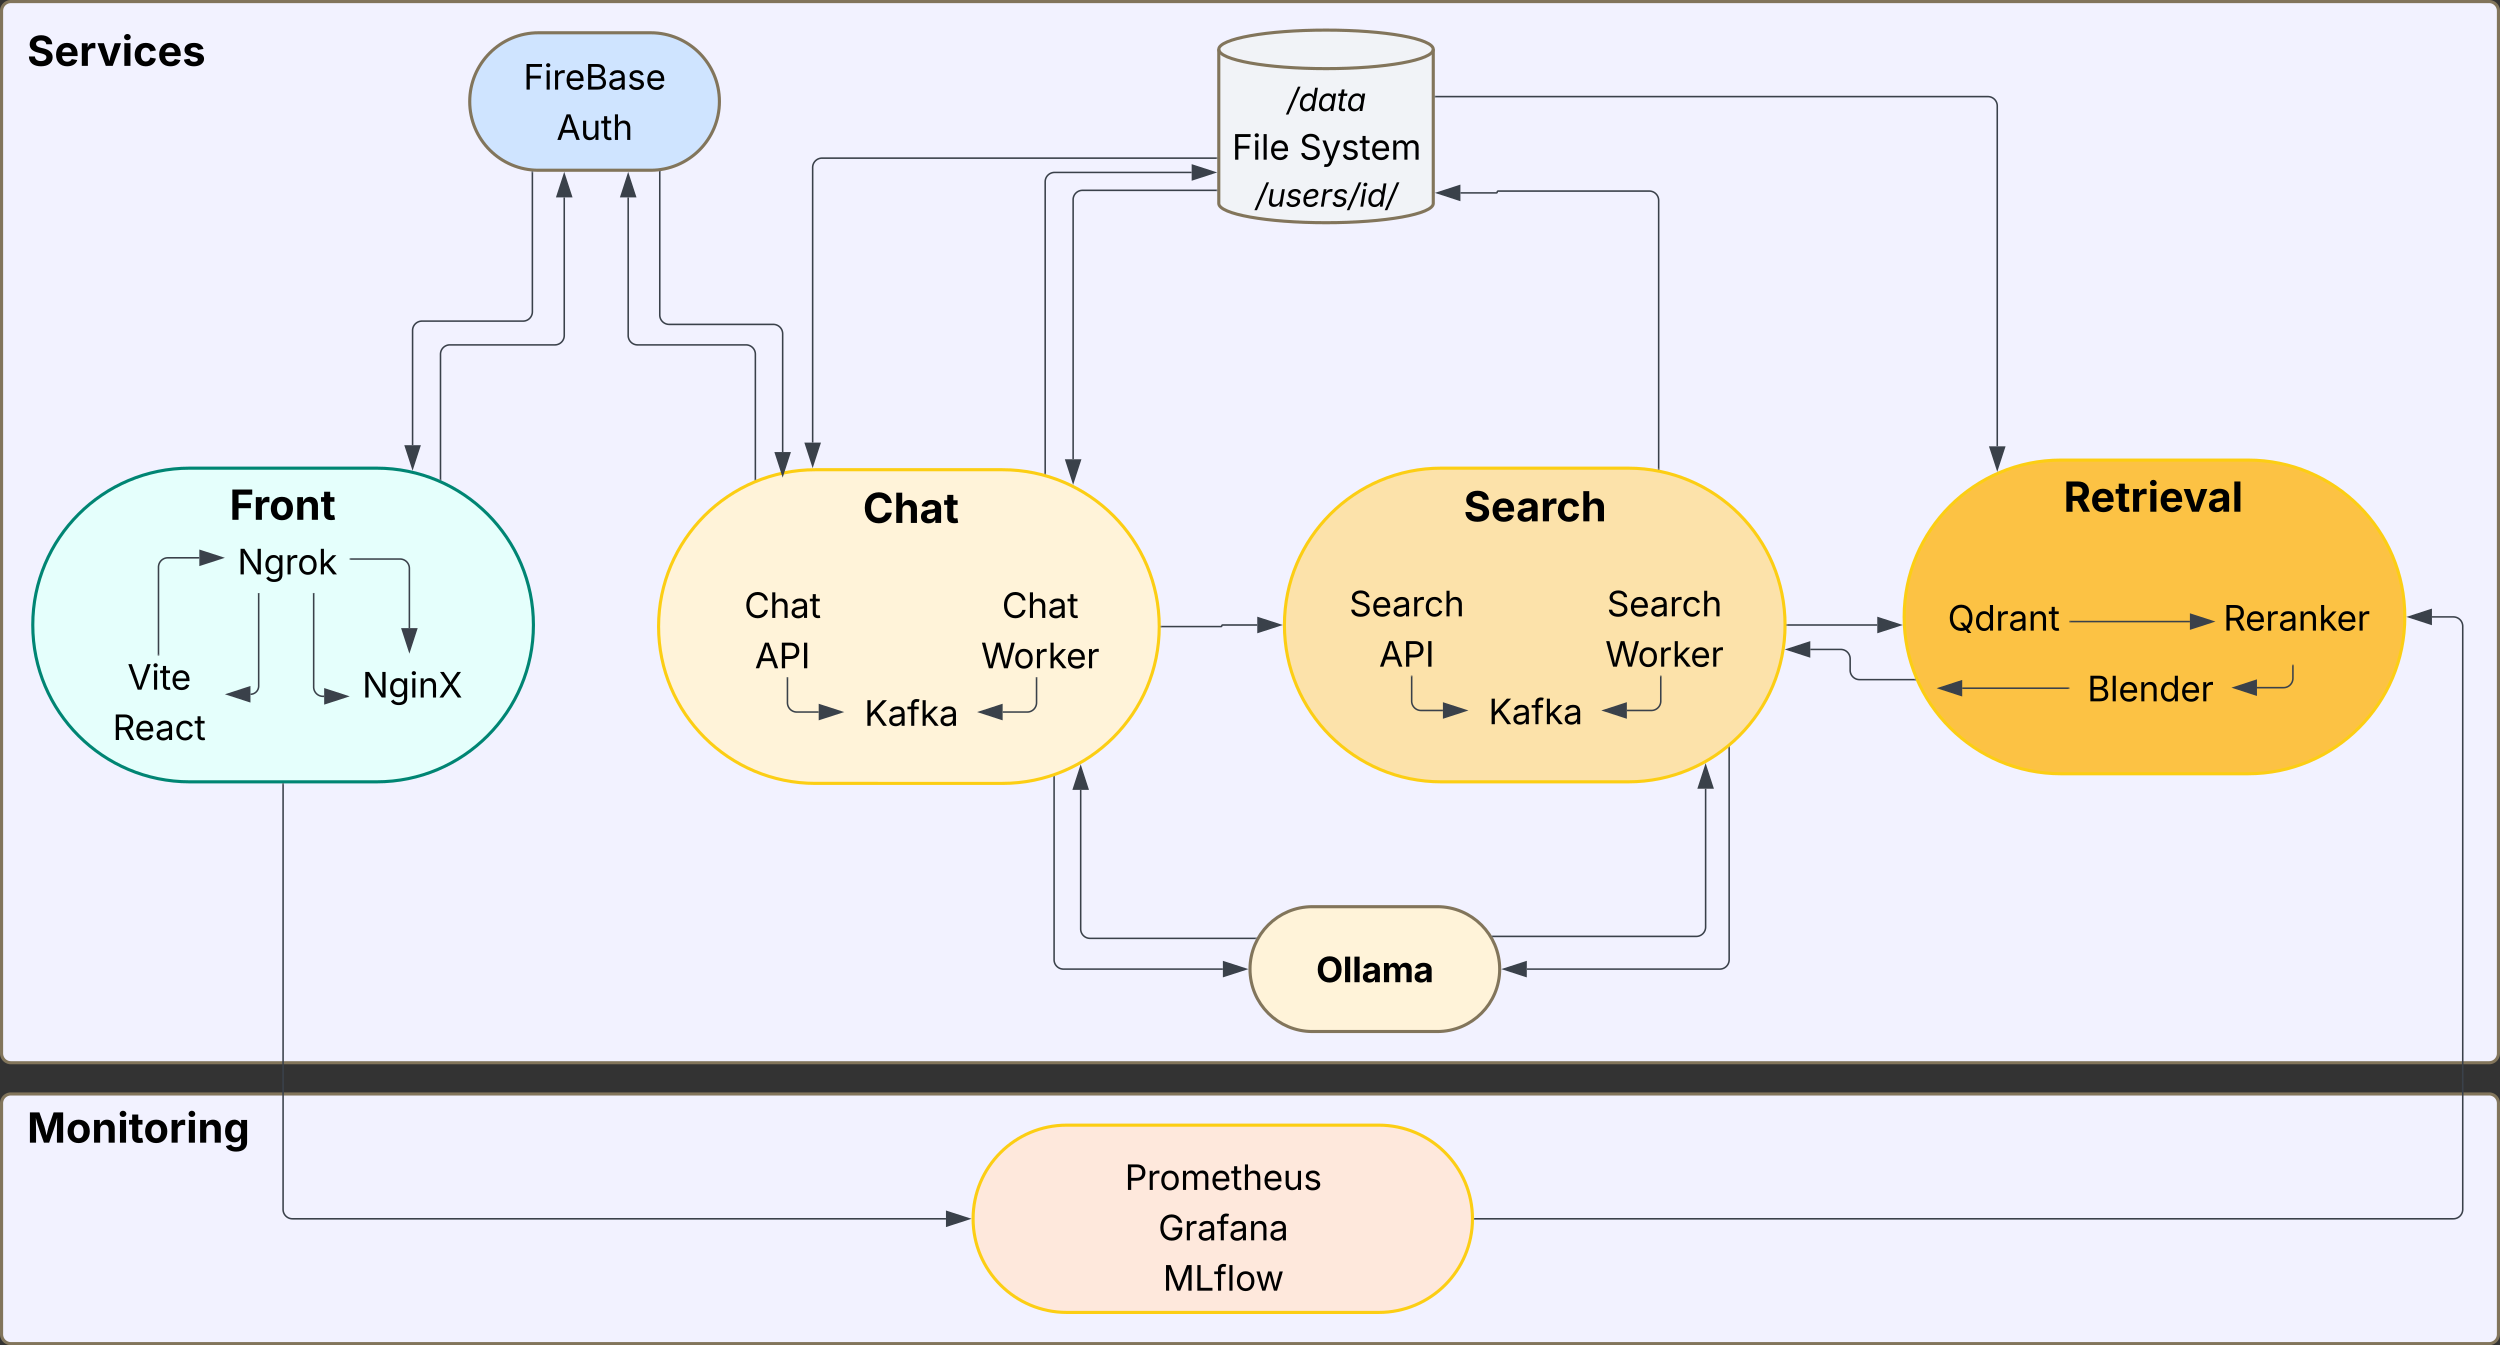 <svg xmlns="http://www.w3.org/2000/svg" xmlns:xlink="http://www.w3.org/1999/xlink" xmlns:lucid="lucid" width="1602" height="862"><rect width="100%" height="100%" fill="#333333" stroke="none"/><g transform="translate(-139 41)" lucid:page-tab-id="0_0"><path d="M140 666a6 6 0 0 1 6-6h1588a6 6 0 0 1 6 6v148a6 6 0 0 1-6 6H146a6 6 0 0 1-6-6zM140-34a6 6 0 0 1 6-6h1588a6 6 0 0 1 6 6v668a6 6 0 0 1-6 6H146a6 6 0 0 1-6-6z" stroke="#82755b" stroke-width="2" fill="#f2f2ff"/><path d="M380.32 259c55.5 0 100.5 45 100.5 100.5s-45 100.5-100.5 100.5H260.5C205 460 160 415 160 359.5S205 259 260.5 259z" stroke="#008573" stroke-width="2" fill="#e5fffc"/><path d="M781.34 260c55.5 0 100.5 45 100.5 100.5s-45 100.5-100.5 100.5H661.52c-55.5 0-100.5-45-100.5-100.5s45-100.5 100.5-100.5z" stroke="#fcce14" stroke-width="2" fill="#fff3d9"/><path d="M1182.36 259c55.5 0 100.5 45 100.5 100.5s-45 100.5-100.5 100.5h-119.8c-55.52 0-100.5-45-100.5-100.5s44.98-100.5 100.5-100.5z" stroke="#fcce14" stroke-width="2" fill="#fce2aa"/><path d="M1579.5 253.82c55.5 0 100.5 45 100.5 100.5s-45 100.5-100.5 100.5h-119.82c-55.5 0-100.5-45-100.5-100.5s45-100.5 100.5-100.5z" stroke="#fcce14" stroke-width="2" fill="#fcc244"/><path d="M1022.56 680c33.13 0 60 26.86 60 60s-26.87 60-60 60h-200c-33.14 0-60-26.86-60-60s26.86-60 60-60z" stroke="#fcce14" stroke-width="2" fill="#fee8dc"/><path d="M283.1 305a6 6 0 0 1 6-6h68a6 6 0 0 1 6 6v28a6 6 0 0 1-6 6h-68a6 6 0 0 1-6-6z" fill="none"/><use xlink:href="#a" transform="matrix(1,0,0,1,283.111,298.996) translate(8.056 28.084)"/><path d="M198 385a6 6 0 0 1 6-6h73.1a6 6 0 0 1 6 6v48a6 6 0 0 1-6 6H204a6 6 0 0 1-6-6z" fill="none"/><use xlink:href="#b" transform="matrix(1,0,0,1,198,378.996) translate(22.639 21.951)"/><use xlink:href="#c" transform="matrix(1,0,0,1,198,378.996) translate(13.204 54.217)"/><path d="M240.56 378.5v-56.06a6 6 0 0 1 6-6h20.17" stroke="#3a414a" fill="none"/><path d="M241.03 379h-.95v-.52h.95z" stroke="#3a414a" stroke-width=".05" fill="#3a414a"/><path d="M281.5 316.44l-14.27 4.64v-9.27z" stroke="#3a414a" fill="#3a414a"/><path d="M304.76 339.5v59.12a5.27 5.27 0 0 1-5.26 5.26" stroke="#3a414a" fill="none"/><path d="M305.24 339.5h-.95v-.5h.94z" stroke="#3a414a" stroke-width=".05" fill="#3a414a"/><path d="M284.73 403.9l14.26-4.65v9.27z" stroke="#3a414a" fill="#3a414a"/><path d="M363.1 383.9a6 6 0 0 1 6-6h68a6 6 0 0 1 6 6v28a6 6 0 0 1-6 6h-68a6 6 0 0 1-6-6z" fill="none"/><use xlink:href="#d" transform="matrix(1,0,0,1,363.111,377.885) translate(7.98 28.084)"/><path d="M363.6 317.22h31.73a6 6 0 0 1 6 6v38.28" stroke="#3a414a" fill="none"/><path d="M363.62 317.7h-.5v-.96h.5z" stroke="#3a414a" stroke-width=".05" fill="#3a414a"/><path d="M401.33 376.27L396.7 362h9.27z" stroke="#3a414a" fill="#3a414a"/><path d="M340 339.5v59.72a6 6 0 0 0 6 6h.73" stroke="#3a414a" fill="none"/><path d="M340.48 339.5h-.96v-.5h.96z" stroke="#3a414a" stroke-width=".05" fill="#3a414a"/><path d="M361.5 405.22l-14.27 4.63v-9.27z" stroke="#3a414a" fill="#3a414a"/><path d="M597.44 339a6 6 0 0 1 6-6h73.12a6 6 0 0 1 6 6v48a6 6 0 0 1-6 6h-73.12a6 6 0 0 1-6-6z" fill="none"/><use xlink:href="#e" transform="matrix(1,0,0,1,597.444,333.004) translate(18.439 21.951)"/><use xlink:href="#f" transform="matrix(1,0,0,1,597.444,333.004) translate(25.254 54.217)"/><path d="M643.6 393.5v15.78a6 6 0 0 0 6 6h14.02" stroke="#3a414a" fill="none"/><path d="M644.07 393.52h-.95V393h.95z" stroke="#3a414a" stroke-width=".05" fill="#3a414a"/><path d="M678.38 415.28l-14.26 4.63v-9.26z" stroke="#3a414a" fill="#3a414a"/><path d="M762.56 339a6 6 0 0 1 6-6h73.1a6 6 0 0 1 6 6v48a6 6 0 0 1-6 6h-73.1a6 6 0 0 1-6-6z" fill="none"/><use xlink:href="#e" transform="matrix(1,0,0,1,762.556,333.004) translate(18.439 21.951)"/><use xlink:href="#g" transform="matrix(1,0,0,1,762.556,333.004) translate(5.088 54.217)"/><path d="M803.22 393.5v15.78a6 6 0 0 1-6 6H781.5" stroke="#3a414a" fill="none"/><path d="M803.7 393.52h-.96V393h.96z" stroke="#3a414a" stroke-width=".05" fill="#3a414a"/><path d="M766.73 415.28l14.26-4.64v9.27z" stroke="#3a414a" fill="#3a414a"/><path d="M680 399a6 6 0 0 1 6-6h73.1a6 6 0 0 1 6 6v33.12a6 6 0 0 1-6 6H686a6 6 0 0 1-6-6z" fill="none"/><use xlink:href="#h" transform="matrix(1,0,0,1,680,393.004) translate(12.846 31.084)"/><path d="M555.95-20C580.28-20 600-.28 600 24.05S580.28 68.1 555.95 68.1h-71.9C459.72 68.1 440 48.4 440 24.06S459.72-20 484.05-20z" stroke="#82755b" stroke-width="2" fill="#cfe4ff"/><use xlink:href="#i" transform="matrix(1,0,0,1,445,-15) translate(29.427 31.403)"/><use xlink:href="#j" transform="matrix(1,0,0,1,445,-15) translate(50.564 63.668)"/><path d="M480.15 69.4v89.37a6 6 0 0 1-6 6h-64.77a6 6 0 0 0-6 6v73.5" stroke="#3a414a" fill="none"/><path d="M480.63 68.92v.48h-.95v-.54z" stroke="#3a414a" stroke-width=".05" fill="#3a414a"/><path d="M403.38 259.04l-4.63-14.26h9.27z" stroke="#3a414a" fill="#3a414a"/><path d="M561.78 69.17v91.7a6 6 0 0 0 6 6h66.75a6 6 0 0 1 6 6v75.8" stroke="#3a414a" fill="none"/><path d="M562.25 69.2h-.95v-.45l.95-.15z" stroke="#3a414a" stroke-width=".05" fill="#3a414a"/><path d="M640.53 263.44l-4.64-14.27h9.26z" stroke="#3a414a" fill="#3a414a"/><path d="M421.27 266.13V186a6 6 0 0 1 6-6h67.3a6 6 0 0 0 6-6V85.5" stroke="#3a414a" fill="none"/><path d="M421.75 266.84l-.95-.42v-.3h.95z" stroke="#3a414a" stroke-width=".05" fill="#3a414a"/><path d="M500.56 70.72L505.2 85h-9.28z" stroke="#3a414a" fill="#3a414a"/><path d="M623.04 266.07V186a6 6 0 0 0-6-6h-69.5a6 6 0 0 1-6-6V85.5" stroke="#3a414a" fill="none"/><path d="M623.52 266.37l-.95.4v-.7h.95z" stroke="#3a414a" stroke-width=".05" fill="#3a414a"/><path d="M541.54 70.72L546.18 85h-9.27z" stroke="#3a414a" fill="#3a414a"/><path d="M653.72 267a6 6 0 0 1 6-6H785.4a6 6 0 0 1 6 6v33.12a6 6 0 0 1-6 6H659.7a6 6 0 0 1-6-6z" stroke="#000" stroke-opacity="0" stroke-width="2" fill-opacity="0"/><use xlink:href="#k" transform="matrix(1,0,0,1,658.722,266.004) translate(33.212 28.083)"/><path d="M251.17 265a6 6 0 0 1 6-6h125.66a6 6 0 0 1 6 6v33.1a6 6 0 0 1-6 6H257.17a6 6 0 0 1-6-6z" stroke="#000" stroke-opacity="0" stroke-width="2" fill-opacity="0"/><use xlink:href="#l" transform="matrix(1,0,0,1,256.166,263.996) translate(29.97 28.083)"/><path d="M997.44 338a6 6 0 0 1 6-6h73.12a6 6 0 0 1 6 6v48a6 6 0 0 1-6 6h-73.12a6 6 0 0 1-6-6z" fill="none"/><use xlink:href="#m" transform="matrix(1,0,0,1,997.444,332) translate(6.129 21.951)"/><use xlink:href="#f" transform="matrix(1,0,0,1,997.444,332) translate(25.254 54.217)"/><path d="M1043.6 392.5v15.77a6 6 0 0 0 6 6h14.02" stroke="#3a414a" fill="none"/><path d="M1044.07 392.5h-.95v-.5h.95z" stroke="#3a414a" stroke-width=".05" fill="#3a414a"/><path d="M1078.38 414.27l-14.26 4.64v-9.26z" stroke="#3a414a" fill="#3a414a"/><path d="M1162.56 338a6 6 0 0 1 6-6h73.1a6 6 0 0 1 6 6v48a6 6 0 0 1-6 6h-73.1a6 6 0 0 1-6-6z" fill="none"/><use xlink:href="#m" transform="matrix(1,0,0,1,1162.556,332) translate(6.129 21.951)"/><use xlink:href="#g" transform="matrix(1,0,0,1,1162.556,332) translate(5.088 54.217)"/><path d="M1203.22 392.5v15.77a6 6 0 0 1-6 6h-15.73" stroke="#3a414a" fill="none"/><path d="M1203.7 392.5h-.96v-.5h.95z" stroke="#3a414a" stroke-width=".05" fill="#3a414a"/><path d="M1166.73 414.27l14.26-4.63v9.27z" stroke="#3a414a" fill="#3a414a"/><path d="M1080 398a6 6 0 0 1 6-6h73.1a6 6 0 0 1 6 6v33.1a6 6 0 0 1-6 6H1086a6 6 0 0 1-6-6z" fill="none"/><use xlink:href="#h" transform="matrix(1,0,0,1,1080,392) translate(12.846 31.084)"/><path d="M1053.72 266a6 6 0 0 1 6-6h125.67a6 6 0 0 1 6 6v33.1a6 6 0 0 1-6 6H1059.7a6 6 0 0 1-6-6z" stroke="#000" stroke-opacity="0" stroke-width="2" fill-opacity="0"/><use xlink:href="#n" transform="matrix(1,0,0,1,1058.722,265) translate(18.206 28.083)"/><path d="M1060 540c22.1 0 40 17.9 40 40s-17.9 40-40 40h-80c-22.1 0-40-17.9-40-40s17.9-40 40-40z" stroke="#82755b" stroke-width="2" fill="#fff3d9"/><use xlink:href="#o" transform="matrix(1,0,0,1,945,545) translate(37.375 43.403)"/><path d="M814.46 456.96V574a6 6 0 0 0 6 6H922.6" stroke="#3a414a" fill="none"/><path d="M814.94 456.98H814v-.34l.94-.35z" stroke="#3a414a" stroke-width=".05" fill="#3a414a"/><path d="M937.38 580l-14.26 4.63v-9.26z" stroke="#3a414a" fill="#3a414a"/><path d="M1247.04 438.2V574a6 6 0 0 1-6 6h-123.65" stroke="#3a414a" fill="none"/><path d="M1247.5 438.2h-.94v-.1l.95-.8z" stroke="#3a414a" stroke-width=".05" fill="#3a414a"/><path d="M1102.62 580l14.27-4.63-.02 9.26z" stroke="#3a414a" fill="#3a414a"/><path d="M943.54 560.3H837.5a6 6 0 0 1-6-6v-89.17" stroke="#3a414a" fill="none"/><path d="M944 560.37l-.2.4h-.27v-.95h.8z" stroke="#3a414a" stroke-width=".05" fill="#3a414a"/><path d="M831.5 450.37l4.63 14.26h-9.27z" stroke="#3a414a" fill="#3a414a"/><path d="M1095.68 559.05h130.28a6 6 0 0 0 6-6v-88.62" stroke="#3a414a" fill="none"/><path d="M1095.7 559.52h-.26l-.53-.95h.8z" stroke="#3a414a" stroke-width=".05" fill="#3a414a"/><path d="M1231.96 449.67l4.64 14.26h-9.27z" stroke="#3a414a" fill="#3a414a"/><path d="M1057.44 89.36c0 6.82-30.76 12.35-68.72 12.35-37.95 0-68.72-5.52-68.72-12.34V-9.36c0-6.82 30.77-12.35 68.72-12.35 37.96 0 68.72 5.52 68.72 12.33z" stroke="#82755b" stroke-width="2" fill="#f1f3f7"/><path d="M1057.44-9.37c0 6.82-30.76 12.35-68.72 12.35C950.77 2.98 920-2.55 920-9.37" stroke="#82755b" stroke-width="2" fill="none"/><use xlink:href="#p" transform="matrix(1,0,0,1,925,7.976) translate(38.81 22.156)"/><use xlink:href="#q" transform="matrix(1,0,0,1,925,7.976) translate(3.48 53.348)"/><use xlink:href="#r" transform="matrix(1,0,0,1,925,7.976) translate(46.568 53.348)"/><use xlink:href="#s" transform="matrix(1,0,0,1,925,7.976) translate(18.649 83.461)"/><path d="M1201.87 259.38V87.44a6 6 0 0 0-6-6h-96.84a.6.6 0 0 0-.6.58.6.6 0 0 1-.58.6h-23.02" stroke="#3a414a" fill="none"/><path d="M1202.34 259.97l-.95-.17v-.43h.94z" stroke="#3a414a" stroke-width=".05" fill="#3a414a"/><path d="M1060.06 82.6l14.27-4.62v9.27z" stroke="#3a414a" fill="#3a414a"/><path d="M918.5 80.97h-85.84a6 6 0 0 0-6 6V253.3" stroke="#3a414a" fill="none"/><path d="M919 81.45h-.5v-.95h.5z" stroke="#3a414a" stroke-width=".05" fill="#3a414a"/><path d="M826.66 268.07l-4.63-14.27h9.27z" stroke="#3a414a" fill="#3a414a"/><path d="M808.75 262.28V75.5a6 6 0 0 1 6-6h87.87" stroke="#3a414a" fill="none"/><path d="M809.23 262.9l-.95-.26v-.38h.95z" stroke="#3a414a" stroke-width=".05" fill="#3a414a"/><path d="M917.38 69.5l-14.26 4.64v-9.27z" stroke="#3a414a" fill="#3a414a"/><path d="M918.5 60.33H665.75a6 6 0 0 0-6 6v176.3" stroke="#3a414a" fill="none"/><path d="M919 60.8h-.5v-.94h.5z" stroke="#3a414a" stroke-width=".05" fill="#3a414a"/><path d="M659.75 257.4l-4.64-14.26h9.28z" stroke="#3a414a" fill="#3a414a"/><path d="M1380 331a6 6 0 0 1 6-6h73.1a6 6 0 0 1 6 6v48a6 6 0 0 1-6 6H1386a6 6 0 0 1-6-6z" fill="none"/><use xlink:href="#t" transform="matrix(1,0,0,1,1380,325) translate(7.079 38.084)"/><path d="M1365.98 394.5h-35.4a6 6 0 0 1-6-6v-7.34a6 6 0 0 0-6-6h-19.54" stroke="#3a414a" fill="none"/><path d="M1366.68 395h-.7v-.96h.3z" stroke="#3a414a" stroke-width=".05" fill="#3a414a"/><path d="M1284.27 375.16l14.27-4.64v9.27z" stroke="#3a414a" fill="#3a414a"/><path d="M1558.68 331a6 6 0 0 1 6-6h91.88a6 6 0 0 1 6 6v48a6 6 0 0 1-6 6h-91.88a6 6 0 0 1-6-6z" fill="none"/><use xlink:href="#u" transform="matrix(1,0,0,1,1558.676,325) translate(5.038 38.084)"/><path d="M1608.3 385.5v8.15a6 6 0 0 1-6 6h-17.04" stroke="#3a414a" fill="none"/><path d="M1608.78 385.5h-.95v-.5h.95z" stroke="#3a414a" stroke-width=".05" fill="#3a414a"/><path d="M1570.5 399.65l14.26-4.64v9.28z" stroke="#3a414a" fill="#3a414a"/><path d="M1465 384.82a6 6 0 0 1 6-6h91.88a6 6 0 0 1 6 6V415a6 6 0 0 1-6 6H1471a6 6 0 0 1-6-6z" fill="none"/><use xlink:href="#v" transform="matrix(1,0,0,1,1465,378.823) translate(11.532 29.584)"/><path d="M1449.84 259.82a6 6 0 0 1 6-6h125.67a6 6 0 0 1 6 6v33.1a6 6 0 0 1-6 6h-125.66a6 6 0 0 1-6-6z" stroke="#000" stroke-opacity="0" stroke-width="2" fill-opacity="0"/><use xlink:href="#w" transform="matrix(1,0,0,1,1454.843,258.823) translate(6.52 28.083)"/><path d="M1284.37 359.5H1341.96" stroke="#3a414a" fill="none"/><path d="M1284.38 359.97h-.53l.02-.47v-.48h.5z" stroke="#3a414a" stroke-width=".05" fill="#3a414a"/><path d="M1356.72 359.5l-14.26 4.63v-9.27z" stroke="#3a414a" fill="#3a414a"/><path d="M1465.6 357.3H1542.3" stroke="#3a414a" fill="none"/><path d="M1465.62 357.78h-.5v-.95h.5z" stroke="#3a414a" stroke-width=".05" fill="#3a414a"/><path d="M1557.06 357.3l-14.27 4.64v-9.27z" stroke="#3a414a" fill="#3a414a"/><path d="M883.34 360.5h38.1a.5.5 0 0 0 .5-.5.5.5 0 0 1 .5-.5h22.22" stroke="#3a414a" fill="none"/><path d="M883.36 360.98h-.53v-.94h.52z" stroke="#3a414a" stroke-width=".05" fill="#3a414a"/><path d="M959.43 359.5l-14.27 4.63v-9.27z" stroke="#3a414a" fill="#3a414a"/><path d="M1464.5 400h-68.12" stroke="#3a414a" fill="none"/><path d="M1465 400.48h-.5v-.96h.5z" stroke="#3a414a" stroke-width=".05" fill="#3a414a"/><path d="M1381.62 400l14.26-4.63v9.26z" stroke="#3a414a" fill="#3a414a"/><path d="M851.4 706a6 6 0 0 1 6-6h130.55a6 6 0 0 1 6 6v78a6 6 0 0 1-6 6H857.4a6 6 0 0 1-6-6z" fill="none"/><use xlink:href="#x" transform="matrix(1,0,0,1,851.389,700) translate(8.414 21.528)"/><use xlink:href="#y" transform="matrix(1,0,0,1,851.389,700) translate(29.806 53.793)"/><use xlink:href="#z" transform="matrix(1,0,0,1,851.389,700) translate(32.823 86.059)"/><path d="M320.4 461.5V734a6 6 0 0 0 6 6h418.77" stroke="#3a414a" fill="none"/><path d="M320.88 461.5h-.95v-.5h.95z" stroke="#3a414a" stroke-width=".05" fill="#3a414a"/><path d="M759.94 740l-14.27 4.63v-9.26z" stroke="#3a414a" fill="#3a414a"/><path d="M1084.06 740h627.06a6 6 0 0 0 6-6V360.32a6 6 0 0 0-6-6h-13.74" stroke="#3a414a" fill="none"/><path d="M1084.07 740.48h-.53l.02-.48-.02-.48h.53z" stroke="#3a414a" stroke-width=".05" fill="#3a414a"/><path d="M1682.62 354.32l14.26-4.63v9.26z" stroke="#3a414a" fill="#3a414a"/><path d="M151.4 666a6 6 0 0 1 6-6h140.64a6 6 0 0 1 6 6v30.28a6 6 0 0 1-6 6H157.4a6 6 0 0 1-6-6z" fill="none"/><g><use xlink:href="#A" transform="matrix(1,0,0,1,156.409,665) translate(0 26.201)"/></g><path d="M151.4-24a6 6 0 0 1 6-6h112.37a6 6 0 0 1 6 6V6.28a6 6 0 0 1-6 6H157.4a6 6 0 0 1-6-6z" fill="none"/><g><use xlink:href="#B" transform="matrix(1,0,0,1,156.409,-25) translate(0 26.201)"/></g><path d="M1058.94 20.9h353.9a6 6 0 0 1 6 6v218.12" stroke="#3a414a" fill="none"/><path d="M1058.96 21.38h-.52v-.95h.52z" stroke="#3a414a" stroke-width=".05" fill="#3a414a"/><path d="M1418.84 259.78l-4.63-14.26h9.28z" stroke="#3a414a" fill="#3a414a"/><defs><path d="M180 0v-1490h224l606 953c40 63 108 177 176 312-27-437-7-821-13-1265h190V0h-226C860-448 622-778 356-1262c27 476 11 792 15 1262H180" id="C"/><path d="M611 442c-248 0-391-105-460-228l146-94c47 65 117 165 314 165 178 0 307-82 307-266v-224h-17C863-141 792-18 576-18c-268 0-472-195-472-546 0-346 197-568 476-568 216 0 288 133 326 193h17v-179h175V29c0 289-215 413-487 413zm-5-620c203 0 314-146 314-390 0-237-108-403-314-403-213 0-319 180-319 403 0 230 109 390 319 390" id="D"/><path d="M158 0v-1118h174v172h12c41-113 157-188 290-188 26 0 70 2 91 3v181c-11-2-60-10-108-10-161 0-279 109-279 260V0H158" id="E"/><path d="M613 24c-304 0-509-231-509-576 0-350 205-580 509-580 305 0 511 230 511 580 0 345-206 576-511 576zm0-161c226 0 329-195 329-415 0-222-103-419-329-419-223 0-326 196-326 419 0 220 103 415 326 415" id="F"/><path d="M158 0v-1490h180v865h22l478-493h223L593-638 1096 0H865L456-523 338-412V0H158" id="G"/><g id="a"><use transform="matrix(0.011,0,0,0.011,0,0)" xlink:href="#C"/><use transform="matrix(0.011,0,0,0.011,16.743,0)" xlink:href="#D"/><use transform="matrix(0.011,0,0,0.011,30.371,0)" xlink:href="#E"/><use transform="matrix(0.011,0,0,0.011,38.368,0)" xlink:href="#F"/><use transform="matrix(0.011,0,0,0.011,51.693,0)" xlink:href="#G"/></g><path d="M600 0L52-1490h200c166 485 304 806 458 1336 156-533 285-846 449-1336h202L819 0H600" id="H"/><path d="M158 0v-1118h180V0H158zm91-1301c-68 0-125-53-125-119s57-119 125-119c69 0 126 53 126 119s-57 119-126 119" id="I"/><path d="M598-1118v154H368v674c0 100 37 144 132 144 23 0 62-6 92-12L629-6c-37 13-88 20-134 20-193 0-307-107-307-290v-688H20v-154h168v-266h180v266h230" id="J"/><path d="M628 24c-324 0-524-230-524-574 0-343 198-582 503-582 237 0 487 146 487 559v75H286c9 234 145 362 343 362 132 0 231-58 273-172l174 48C1024-91 857 24 628 24zM287-650h624c-17-190-120-322-304-322-192 0-309 151-320 322" id="K"/><g id="b"><use transform="matrix(0.011,0,0,0.011,0,0)" xlink:href="#H"/><use transform="matrix(0.011,0,0,0.011,15.332,0)" xlink:href="#I"/><use transform="matrix(0.011,0,0,0.011,20.714,0)" xlink:href="#J"/><use transform="matrix(0.011,0,0,0.011,27.767,0)" xlink:href="#K"/></g><path d="M180 0v-1490h510c348 0 508 194 508 460 0 198-88 351-276 417L1256 0h-220L726-579c-117 2-238 0-356 1V0H180zm190-747h312c235 0 327-108 327-283 0-177-92-293-329-293H370v576" id="L"/><path d="M471 26C259 26 90-98 90-318c0-256 228-303 435-329 202-27 287-16 287-108 0-139-79-219-234-219-161 0-248 86-283 164l-173-57c86-203 278-265 451-265 150 0 419 46 419 395V0H815v-152h-12C765-73 660 26 471 26zm31-159c199 0 310-134 310-271v-155c-30 35-226 55-295 64-131 17-246 59-246 186 0 116 97 176 231 176" id="M"/><path d="M613 24c-304 0-509-231-509-576 0-350 205-580 509-580 216 0 392 114 453 309l-173 49c-33-115-133-197-280-197-223 0-326 196-326 419 0 220 103 415 326 415 150 0 252-85 285-206l172 49C1010-95 832 24 613 24" id="N"/><g id="c"><use transform="matrix(0.011,0,0,0.011,0,0)" xlink:href="#L"/><use transform="matrix(0.011,0,0,0.011,13.976,0)" xlink:href="#K"/><use transform="matrix(0.011,0,0,0.011,27.148,0)" xlink:href="#M"/><use transform="matrix(0.011,0,0,0.011,39.627,0)" xlink:href="#N"/><use transform="matrix(0.011,0,0,0.011,52.322,0)" xlink:href="#J"/></g><path d="M338-670V0H158v-1118h173l1 207c72-158 192-221 342-221 226 0 378 139 378 422V0H872v-695c0-172-96-275-252-275-161 0-282 109-282 300" id="O"/><path d="M57 0l534-763-501-727h220c122 187 296 416 391 605 94-191 272-419 396-605h215L811-770 1340 0h-219C986-204 811-426 699-640 588-430 407-202 273 0H57" id="P"/><g id="d"><use transform="matrix(0.011,0,0,0.011,0,0)" xlink:href="#C"/><use transform="matrix(0.011,0,0,0.011,16.743,0)" xlink:href="#D"/><use transform="matrix(0.011,0,0,0.011,30.371,0)" xlink:href="#I"/><use transform="matrix(0.011,0,0,0.011,35.753,0)" xlink:href="#O"/><use transform="matrix(0.011,0,0,0.011,48.882,0)" xlink:href="#P"/></g><path d="M783 20c-382 0-661-292-661-764 0-473 279-766 661-766 302 0 548 182 601 489h-190c-42-204-217-313-411-313-268 0-476 208-476 590 0 381 209 588 476 588 195 0 369-110 411-313h190c-52 303-296 489-601 489" id="Q"/><path d="M338-670V0H158v-1490h180v566c73-149 190-208 336-208 226 0 379 139 379 422V0H872v-695c0-172-96-275-252-275-161 0-282 109-282 300" id="R"/><g id="e"><use transform="matrix(0.011,0,0,0.011,0,0)" xlink:href="#Q"/><use transform="matrix(0.011,0,0,0.011,16.233,0)" xlink:href="#R"/><use transform="matrix(0.011,0,0,0.011,29.373,0)" xlink:href="#M"/><use transform="matrix(0.011,0,0,0.011,41.851,0)" xlink:href="#J"/></g><path d="M52 0l541-1490h220L1361 0h-200l-149-416H398L254 0H52zm404-582h497c-103-290-145-390-251-756-108 377-145 460-246 756" id="S"/><path d="M180 0v-1490h510c348 0 508 209 508 474 0 266-160 477-507 477H370V0H180zm190-706h312c236 0 327-133 327-310 0-176-91-307-329-307H370v617" id="T"/><path d="M370-1490V0H180v-1490h190" id="U"/><g id="f"><use transform="matrix(0.011,0,0,0.011,0,0)" xlink:href="#S"/><use transform="matrix(0.011,0,0,0.011,15.332,0)" xlink:href="#T"/><use transform="matrix(0.011,0,0,0.011,29.525,0)" xlink:href="#U"/></g><path d="M458 0L52-1490h194c108 439 233 855 324 1313 92-459 221-873 331-1313h216c110 438 234 854 330 1307 92-455 216-869 323-1307h196L1558 0h-221l-256-944c-26-95-50-200-73-331-22 122-44 223-73 331L680 0H458" id="V"/><g id="g"><use transform="matrix(0.011,0,0,0.011,0,0)" xlink:href="#V"/><use transform="matrix(0.011,0,0,0.011,20.768,0)" xlink:href="#F"/><use transform="matrix(0.011,0,0,0.011,34.093,0)" xlink:href="#E"/><use transform="matrix(0.011,0,0,0.011,42.806,0)" xlink:href="#G"/><use transform="matrix(0.011,0,0,0.011,54.503,0)" xlink:href="#K"/><use transform="matrix(0.011,0,0,0.011,67.459,0)" xlink:href="#E"/></g><path d="M180 0v-1490h190c0 262 1 526-3 784 217-279 467-523 702-784h249L716-845 1319 0h-225L585-716 370-489V0H180" id="W"/><path d="M678-1118v154H420V0H240v-964H20v-154h220v-149c0-194 155-293 318-293 85 0 141 18 168 30l-50 154c-19-6-47-17-97-17-111 0-159 58-159 166v109h258" id="X"/><g id="h"><use transform="matrix(0.011,0,0,0.011,0,0)" xlink:href="#W"/><use transform="matrix(0.011,0,0,0.011,14.931,0)" xlink:href="#M"/><use transform="matrix(0.011,0,0,0.011,27.409,0)" xlink:href="#X"/><use transform="matrix(0.011,0,0,0.011,35.634,0)" xlink:href="#G"/><use transform="matrix(0.011,0,0,0.011,47.83,0)" xlink:href="#M"/></g><path d="M180 0v-1490h901v168H370v510h643v168H370V0H180" id="Y"/><path d="M180 0v-1490h528c311 0 458 177 458 395 0 191-114 278-244 313v14c139 9 302 137 302 371 0 225-148 397-499 397H180zm190-168h350c232 0 321-102 321-231 0-149-120-277-311-277H370v508zm0-668h328c160 0 286-101 286-255 0-129-87-231-280-231H370v486" id="Z"/><path d="M538 24C308 24 148-78 108-271l171-41c32 123 123 178 257 178 156 0 256-77 256-169 0-77-54-128-164-154l-186-44c-203-48-300-148-300-305 0-192 176-326 414-326 230 0 351 112 402 269l-163 42c-31-80-94-158-238-158-133 0-233 69-233 162 0 83 57 129 188 160l169 40c203 48 298 149 298 302 0 196-179 339-441 339" id="aa"/><g id="i"><use transform="matrix(0.011,0,0,0.011,0,0)" xlink:href="#Y"/><use transform="matrix(0.011,0,0,0.011,13.118,0)" xlink:href="#I"/><use transform="matrix(0.011,0,0,0.011,18.5,0)" xlink:href="#E"/><use transform="matrix(0.011,0,0,0.011,26.497,0)" xlink:href="#K"/><use transform="matrix(0.011,0,0,0.011,39.453,0)" xlink:href="#Z"/><use transform="matrix(0.011,0,0,0.011,53.993,0)" xlink:href="#M"/><use transform="matrix(0.011,0,0,0.011,66.471,0)" xlink:href="#aa"/><use transform="matrix(0.011,0,0,0.011,78.201,0)" xlink:href="#K"/></g><path d="M537 14c-226 0-379-139-379-422v-710h180v695c0 172 97 275 253 275 160 0 281-109 281-300v-670h181V0H879v-209C806-46 684 14 537 14" id="ab"/><g id="j"><use transform="matrix(0.011,0,0,0.011,0,0)" xlink:href="#S"/><use transform="matrix(0.011,0,0,0.011,15.332,0)" xlink:href="#ab"/><use transform="matrix(0.011,0,0,0.011,28.472,0)" xlink:href="#J"/><use transform="matrix(0.011,0,0,0.011,35.742,0)" xlink:href="#R"/></g><path d="M786 20C389 20 94-260 94-744c0-487 299-766 692-766 339 0 597 194 641 529h-309c-28-162-156-258-326-258-233 0-388 179-388 495 0 323 157 493 387 493 170 0 298-97 328-259h309c-34 277-266 530-642 530" id="ac"/><path d="M428-647V0H128v-1490h294v586c65-146 175-228 341-228 232 0 385 159 385 421V0H847v-659c0-139-76-222-202-222-128 0-217 86-217 234" id="ad"/><path d="M440 22C227 22 68-92 68-313c0-250 202-322 422-343 195-21 271-24 271-105 0-95-63-149-175-149-116 0-187 57-211 129l-275-46c57-194 237-305 487-305 240 0 474 108 474 379V0H777v-155h-10C713-51 605 22 440 22zm85-211c140 0 238-93 238-211v-121c-37 26-156 42-222 51-111 16-185 59-185 149 0 87 70 132 169 132" id="ae"/><path d="M683-1118v229H474v562c0 71 29 104 102 104 23 0 73-7 95-13l43 225C647 9 580 16 520 16 296 16 174-96 174-301v-588H20v-229h154v-266h300v266h209" id="af"/><g id="k"><use transform="matrix(0.013,0,0,0.013,0,0)" xlink:href="#ac"/><use transform="matrix(0.013,0,0,0.013,19.727,0)" xlink:href="#ad"/><use transform="matrix(0.013,0,0,0.013,36.328,0)" xlink:href="#ae"/><use transform="matrix(0.013,0,0,0.013,51.81,0)" xlink:href="#af"/></g><path d="M135 0v-1490h980v253H440v416h609v249H440V0H135" id="ag"/><path d="M128 0v-1118h290v195h12c54-169 184-238 367-200v268c-27-8-86-15-130-15-138 0-239 95-239 234V0H128" id="ah"/><path d="M628 22C291 22 81-210 81-554c0-346 210-578 547-578 336 0 547 232 547 578 0 344-211 576-547 576zm0-236c160 0 242-146 242-341 0-197-82-341-242-341S387-753 387-555c0 195 81 341 241 341" id="ai"/><path d="M428-647V0H128v-1118h283l4 231c63-156 176-245 348-245 232 0 384 159 384 421V0H847v-659c0-139-76-222-202-222-128 0-217 86-217 234" id="aj"/><g id="l"><use transform="matrix(0.013,0,0,0.013,0,0)" xlink:href="#ag"/><use transform="matrix(0.013,0,0,0.013,15.13,0)" xlink:href="#ah"/><use transform="matrix(0.013,0,0,0.013,25.339,0)" xlink:href="#ai"/><use transform="matrix(0.013,0,0,0.013,41.693,0)" xlink:href="#aj"/><use transform="matrix(0.013,0,0,0.013,58.294,0)" xlink:href="#af"/></g><path d="M657 26c-323 0-524-166-541-416h195c15 169 171 246 346 246 202 0 356-106 356-265 5-203-294-238-475-293-239-73-380-191-380-389 0-252 224-419 512-419 294 0 499 171 508 396H992c-17-145-151-228-328-228-193 0-321 102-321 242 0 156 175 211 284 241l149 41c160 44 422 134 422 412 0 244-197 432-541 432" id="ak"/><g id="m"><use transform="matrix(0.011,0,0,0.011,0,0)" xlink:href="#ak"/><use transform="matrix(0.011,0,0,0.011,14.258,0)" xlink:href="#K"/><use transform="matrix(0.011,0,0,0.011,27.431,0)" xlink:href="#M"/><use transform="matrix(0.011,0,0,0.011,39.909,0)" xlink:href="#E"/><use transform="matrix(0.011,0,0,0.011,47.906,0)" xlink:href="#N"/><use transform="matrix(0.011,0,0,0.011,60.601,0)" xlink:href="#R"/></g><path d="M681 22C323 22 94-145 85-462h297c10 151 131 226 296 226 163 0 271-77 271-190 0-102-95-149-257-189l-164-41c-252-61-403-188-403-405 0-269 236-449 560-449 330 0 546 183 551 445H941c-11-119-106-188-259-188-156 0-244 72-244 172-3 156 226 185 373 221 250 61 445 186 445 436 0 271-213 446-575 446" id="al"/><path d="M633 22C291 22 81-200 81-553c0-345 210-579 537-579 292 0 525 185 525 567v84H378c7 183 109 277 260 277 105 0 184-46 216-132l272 51C1071-99 893 22 633 22zM380-669h474c-15-146-94-237-233-237-143 0-229 99-241 237" id="am"/><path d="M628 22C291 22 81-210 81-554c0-346 210-578 547-578 265 0 455 142 497 372l-279 52c-25-116-99-188-215-188-160 0-244 139-244 341 0 200 84 341 244 341 116 0 193-74 217-195l279 51C1085-123 896 22 628 22" id="an"/><g id="n"><use transform="matrix(0.013,0,0,0.013,0,0)" xlink:href="#al"/><use transform="matrix(0.013,0,0,0.013,17.461,0)" xlink:href="#am"/><use transform="matrix(0.013,0,0,0.013,33.607,0)" xlink:href="#ae"/><use transform="matrix(0.013,0,0,0.013,49.089,0)" xlink:href="#ah"/><use transform="matrix(0.013,0,0,0.013,59.297,0)" xlink:href="#an"/><use transform="matrix(0.013,0,0,0.013,74.987,0)" xlink:href="#ad"/></g><path d="M789 20C394 20 94-260 94-744c0-487 300-766 695-766s695 279 695 766c0 485-300 764-695 764zm0-271c231 0 385-174 385-493 0-321-154-495-385-495s-385 175-385 495c0 319 154 493 385 493" id="ao"/><path d="M428-1490V0H128v-1490h300" id="ap"/><path d="M128 0v-1118h278l12 217c60-163 185-234 319-234 143 0 236 81 288 251 63-172 205-251 359-251 205 0 357 138 357 381V0h-301v-697c0-126-76-187-177-187-114 0-184 79-184 196V0H789v-705c0-109-72-179-174-179-106 0-187 74-187 208V0H128" id="aq"/><g id="o"><use transform="matrix(0.011,0,0,0.011,0,0)" xlink:href="#ao"/><use transform="matrix(0.011,0,0,0.011,17.122,0)" xlink:href="#ap"/><use transform="matrix(0.011,0,0,0.011,23.145,0)" xlink:href="#ap"/><use transform="matrix(0.011,0,0,0.011,29.167,0)" xlink:href="#ae"/><use transform="matrix(0.011,0,0,0.011,42.068,0)" xlink:href="#aq"/><use transform="matrix(0.011,0,0,0.011,62.348,0)" xlink:href="#ae"/></g><path d="M858-1560L84 224H-82l774-1784h166" id="ar"/><path d="M492 24C248 24 94-147 94-425c0-352 212-707 569-707 222 0 274 136 303 198h12l92-556h181L1004 0H829l30-173h-19C792-103 700 24 492 24zm32-161c268 0 407-295 407-549 0-175-80-285-247-285-266 0-408 283-408 536 0 174 79 298 248 298" id="as"/><path d="M481 24C202 24 45-202 104-557s293-575 571-575c216 0 263 132 291 193h15l29-179h181L1006 0H831l28-173h-21C788-107 693 24 481 24zm56-161c204 0 342-174 383-422s-41-412-245-412c-215 0-350 183-388 412-39 235 39 422 250 422" id="at"/><path d="M691-1118l-25 154H437L325-290c-17 103 16 144 108 144 23 0 63-6 94-12L538-6c-36 12-87 20-136 20-196 0-290-109-260-290l114-688H88l25-154h169l44-266h180l-44 266h229" id="au"/><g id="p"><use transform="matrix(0.01,0,0,0.01,0,0)" xlink:href="#ar"/><use transform="matrix(0.01,0,0,0.01,7.207,0)" xlink:href="#as"/><use transform="matrix(0.01,0,0,0.01,19.463,0)" xlink:href="#at"/><use transform="matrix(0.01,0,0,0.01,31.738,0)" xlink:href="#au"/><use transform="matrix(0.01,0,0,0.01,38.105,0)" xlink:href="#at"/></g><path d="M338-1490V0H158v-1490h180" id="av"/><g id="q"><use transform="matrix(0.011,0,0,0.011,0,0)" xlink:href="#Y"/><use transform="matrix(0.011,0,0,0.011,13.118,0)" xlink:href="#I"/><use transform="matrix(0.011,0,0,0.011,18.5,0)" xlink:href="#av"/><use transform="matrix(0.011,0,0,0.011,23.882,0)" xlink:href="#K"/></g><path d="M140 405l46-156c120 36 205 19 263-150l32-93L54-1118h197c107 313 237 620 324 950 87-331 219-637 326-950h196L606 167c-68 178-176 259-334 259-64 0-113-12-132-21" id="aw"/><path d="M158 0v-1118h175l1 205c55-151 181-225 313-225 147 0 245 90 285 228 53-141 190-228 352-228 194 0 352 125 352 384V0h-181v-749c0-161-105-225-225-225-151 0-243 103-243 244V0H807v-767c0-124-93-207-219-207-131 0-250 92-250 270V0H158" id="ax"/><g id="r"><use transform="matrix(0.011,0,0,0.011,0,0)" xlink:href="#ak"/><use transform="matrix(0.011,0,0,0.011,14.258,0)" xlink:href="#aw"/><use transform="matrix(0.011,0,0,0.011,26.747,0)" xlink:href="#aa"/><use transform="matrix(0.011,0,0,0.011,38.477,0)" xlink:href="#J"/><use transform="matrix(0.011,0,0,0.011,45.53,0)" xlink:href="#K"/><use transform="matrix(0.011,0,0,0.011,58.485,0)" xlink:href="#ax"/></g><path d="M443 14C219 14 87-123 134-408l117-710h180L317-423c-28 171 49 275 206 275s300-105 332-300l110-670h181L961 0H787l35-209C722-47 590 14 443 14" id="ay"/><path d="M451 24C217 22 71-78 61-277l174-29c11 123 90 172 219 172 161 0 280-83 297-181 11-71-30-117-135-143l-179-44c-195-48-280-153-253-316 31-186 223-314 455-314 233 4 337 107 366 275l-165 30c-18-80-65-152-204-152-138 0-256 75-272 174-13 77 32 118 158 149l162 40c195 48 278 154 252 313C904-113 708 24 451 24" id="az"/><path d="M535 24C259 24 94-144 94-427c0-392 272-715 610-715 216 0 356 119 356 305 0 244-237 344-790 350-18 199 49 349 276 352 142 0 260-66 317-173l167 47C947-85 756 24 535 24zM294-623c447-4 586-57 586-218 0-85-78-141-194-141-220 0-342 177-392 359" id="aA"/><path d="M66 0l185-1118h174l-28 172h12c78-136 219-209 411-185l-30 181c-211-47-398 67-428 250L246 0H66" id="aB"/><path d="M66 0l185-1118h180L246 0H66zm307-1301c-71 0-117-55-106-119s74-119 145-119c65 0 117 50 106 118s-78 120-145 120" id="aC"/><g id="s"><use transform="matrix(0.01,0,0,0.01,0,0)" xlink:href="#ar"/><use transform="matrix(0.01,0,0,0.01,7.207,0)" xlink:href="#ay"/><use transform="matrix(0.01,0,0,0.01,19.043,0)" xlink:href="#az"/><use transform="matrix(0.01,0,0,0.01,29.59,0)" xlink:href="#aA"/><use transform="matrix(0.01,0,0,0.01,41.104,0)" xlink:href="#aB"/><use transform="matrix(0.01,0,0,0.01,48.643,0)" xlink:href="#az"/><use transform="matrix(0.01,0,0,0.01,59.189,0)" xlink:href="#ar"/><use transform="matrix(0.01,0,0,0.01,66.396,0)" xlink:href="#aC"/><use transform="matrix(0.01,0,0,0.01,71.25,0)" xlink:href="#as"/><use transform="matrix(0.01,0,0,0.01,83.506,0)" xlink:href="#ar"/></g><path d="M784 20c-382 0-662-292-662-764 0-473 280-766 662-766s660 293 660 766c0 282-99 499-260 629l192 255h-198L1049-33C969 2 880 20 784 20zm-62-486h198l156 205c112-98 183-261 183-483 0-383-209-590-475-590-268 0-477 208-477 590 0 380 209 588 477 588 54 0 106-9 154-25" id="aD"/><path d="M577 24c-279 0-473-224-473-580 0-354 195-576 474-576 218 0 287 134 324 193h14v-551h180V0H922v-173h-20C865-111 790 24 577 24zm27-161c203 0 314-172 314-421 0-247-108-413-314-413-212 0-317 181-317 413 0 235 108 421 317 421" id="aE"/><g id="t"><use transform="matrix(0.011,0,0,0.011,0,0)" xlink:href="#aD"/><use transform="matrix(0.011,0,0,0.011,16.992,0)" xlink:href="#aE"/><use transform="matrix(0.011,0,0,0.011,30.599,0)" xlink:href="#E"/><use transform="matrix(0.011,0,0,0.011,38.965,0)" xlink:href="#M"/><use transform="matrix(0.011,0,0,0.011,51.443,0)" xlink:href="#O"/><use transform="matrix(0.011,0,0,0.011,64.572,0)" xlink:href="#J"/></g><g id="u"><use transform="matrix(0.011,0,0,0.011,0,0)" xlink:href="#L"/><use transform="matrix(0.011,0,0,0.011,13.976,0)" xlink:href="#K"/><use transform="matrix(0.011,0,0,0.011,26.931,0)" xlink:href="#E"/><use transform="matrix(0.011,0,0,0.011,35.297,0)" xlink:href="#M"/><use transform="matrix(0.011,0,0,0.011,47.776,0)" xlink:href="#O"/><use transform="matrix(0.011,0,0,0.011,60.905,0)" xlink:href="#G"/><use transform="matrix(0.011,0,0,0.011,72.602,0)" xlink:href="#K"/><use transform="matrix(0.011,0,0,0.011,85.558,0)" xlink:href="#E"/></g><g id="v"><use transform="matrix(0.011,0,0,0.011,0,0)" xlink:href="#Z"/><use transform="matrix(0.011,0,0,0.011,14.54,0)" xlink:href="#av"/><use transform="matrix(0.011,0,0,0.011,19.922,0)" xlink:href="#K"/><use transform="matrix(0.011,0,0,0.011,32.878,0)" xlink:href="#O"/><use transform="matrix(0.011,0,0,0.011,46.007,0)" xlink:href="#aE"/><use transform="matrix(0.011,0,0,0.011,59.614,0)" xlink:href="#K"/><use transform="matrix(0.011,0,0,0.011,72.569,0)" xlink:href="#E"/></g><path d="M135 0v-1490h581c339 0 533 192 533 485 0 204-94 351-264 424L1302 0H964L680-532H440V0H135zm305-779h220c186 0 274-77 274-226 0-150-88-233-275-233H440v459" id="aF"/><path d="M128 0v-1118h300V0H128zm150-1264c-91 0-165-68-165-154 0-85 74-154 165-154 90 0 165 69 165 154 0 86-75 154-165 154" id="aG"/><path d="M443 0L31-1118h319c90 293 199 572 268 885 66-313 175-593 264-885h315L784 0H443" id="aH"/><g id="w"><use transform="matrix(0.013,0,0,0.013,0,0)" xlink:href="#aF"/><use transform="matrix(0.013,0,0,0.013,17.188,0)" xlink:href="#am"/><use transform="matrix(0.013,0,0,0.013,33.073,0)" xlink:href="#af"/><use transform="matrix(0.013,0,0,0.013,42.839,0)" xlink:href="#ah"/><use transform="matrix(0.013,0,0,0.013,53.893,0)" xlink:href="#aG"/><use transform="matrix(0.013,0,0,0.013,61.12,0)" xlink:href="#am"/><use transform="matrix(0.013,0,0,0.013,76.523,0)" xlink:href="#aH"/><use transform="matrix(0.013,0,0,0.013,92.253,0)" xlink:href="#ae"/><use transform="matrix(0.013,0,0,0.013,107.734,0)" xlink:href="#ap"/></g><g id="x"><use transform="matrix(0.011,0,0,0.011,0,0)" xlink:href="#T"/><use transform="matrix(0.011,0,0,0.011,14.193,0)" xlink:href="#E"/><use transform="matrix(0.011,0,0,0.011,22.19,0)" xlink:href="#F"/><use transform="matrix(0.011,0,0,0.011,35.514,0)" xlink:href="#ax"/><use transform="matrix(0.011,0,0,0.011,54.98,0)" xlink:href="#K"/><use transform="matrix(0.011,0,0,0.011,67.936,0)" xlink:href="#J"/><use transform="matrix(0.011,0,0,0.011,75.206,0)" xlink:href="#R"/><use transform="matrix(0.011,0,0,0.011,88.346,0)" xlink:href="#K"/><use transform="matrix(0.011,0,0,0.011,101.302,0)" xlink:href="#ab"/><use transform="matrix(0.011,0,0,0.011,114.442,0)" xlink:href="#aa"/></g><path d="M789 20c-398 0-667-293-667-764 0-473 273-766 655-766 315 0 558 198 612 487h-196c-61-191-204-311-415-311-262 0-471 207-471 590 0 380 208 588 482 588 249 0 420-165 425-427H828v-166h572v163c0 370-256 606-611 606" id="aI"/><g id="y"><use transform="matrix(0.011,0,0,0.011,0,0)" xlink:href="#aI"/><use transform="matrix(0.011,0,0,0.011,16.58,0)" xlink:href="#E"/><use transform="matrix(0.011,0,0,0.011,24.946,0)" xlink:href="#M"/><use transform="matrix(0.011,0,0,0.011,37.424,0)" xlink:href="#X"/><use transform="matrix(0.011,0,0,0.011,45.302,0)" xlink:href="#M"/><use transform="matrix(0.011,0,0,0.011,57.78,0)" xlink:href="#O"/><use transform="matrix(0.011,0,0,0.011,70.909,0)" xlink:href="#M"/></g><path d="M180 0v-1490h270l367 940c28 72 75 218 110 339 35-117 81-264 110-339l362-940h271V0h-187c2-448-5-837 7-1287-157 497-311 829-483 1287H842C666-458 514-784 354-1284c12 438 5 843 7 1284H180" id="aJ"/><path d="M180 0v-1490h190v1322h690V0H180" id="aK"/><path d="M409 0L70-1118h191c89 329 165 560 243 925 75-353 154-601 240-925h192c85 325 161 564 235 922 77-354 157-598 244-922h191L1267 0h-179c-86-307-176-590-250-913C763-588 675-308 588 0H409" id="aL"/><g id="z"><use transform="matrix(0.011,0,0,0.011,0,0)" xlink:href="#aJ"/><use transform="matrix(0.011,0,0,0.011,20.074,0)" xlink:href="#aK"/><use transform="matrix(0.011,0,0,0.011,32.639,0)" xlink:href="#X"/><use transform="matrix(0.011,0,0,0.011,40.864,0)" xlink:href="#av"/><use transform="matrix(0.011,0,0,0.011,46.246,0)" xlink:href="#F"/><use transform="matrix(0.011,0,0,0.011,59.169,0)" xlink:href="#aL"/></g><path d="M135 0v-1490h468l242 684c30 94 76 293 111 455 34-161 80-360 110-455l238-684h470V0h-307c0-447-3-765 11-1227-122 503-246 788-395 1227H826C676-435 552-717 427-1215c15 453 11 775 11 1215H135" id="aM"/><path d="M625 442c-280 0-454-114-503-274l258-72c28 63 97 128 243 128 153 0 246-69 246-216v-206h-23C805-108 717-16 536-16 284-16 81-191 81-561c0-378 208-571 456-571 188 0 280 113 321 202h13v-188h295V-9c0 303-226 451-541 451zm5-686c153 0 240-119 240-319 0-198-86-329-240-329-158 0-241 137-241 329 0 195 85 319 241 319" id="aN"/><g id="A"><use transform="matrix(0.013,0,0,0.013,0,0)" xlink:href="#aM"/><use transform="matrix(0.013,0,0,0.013,24.844,0)" xlink:href="#ai"/><use transform="matrix(0.013,0,0,0.013,41.198,0)" xlink:href="#aj"/><use transform="matrix(0.013,0,0,0.013,57.799,0)" xlink:href="#aG"/><use transform="matrix(0.013,0,0,0.013,65.026,0)" xlink:href="#af"/><use transform="matrix(0.013,0,0,0.013,74.531,0)" xlink:href="#ai"/><use transform="matrix(0.013,0,0,0.013,90.885,0)" xlink:href="#ah"/><use transform="matrix(0.013,0,0,0.013,101.94,0)" xlink:href="#aG"/><use transform="matrix(0.013,0,0,0.013,109.167,0)" xlink:href="#aj"/><use transform="matrix(0.013,0,0,0.013,125.768,0)" xlink:href="#aN"/></g><path d="M572 22C302 22 117-98 78-306l279-48c29 105 101 156 224 156 114 0 185-48 185-115 0-118-228-130-337-155-215-49-322-150-322-317 0-215 187-347 470-347 265 0 424 116 466 298l-266 47c-24-76-87-130-196-130-98 0-174 46-174 113 0 56 38 95 144 117l201 40c216 44 320 143 320 302 0 220-207 367-500 367" id="aO"/><g id="B"><use transform="matrix(0.013,0,0,0.013,0,0)" xlink:href="#al"/><use transform="matrix(0.013,0,0,0.013,17.461,0)" xlink:href="#am"/><use transform="matrix(0.013,0,0,0.013,33.346,0)" xlink:href="#ah"/><use transform="matrix(0.013,0,0,0.013,44.622,0)" xlink:href="#aH"/><use transform="matrix(0.013,0,0,0.013,60.612,0)" xlink:href="#aG"/><use transform="matrix(0.013,0,0,0.013,67.839,0)" xlink:href="#an"/><use transform="matrix(0.013,0,0,0.013,83.529,0)" xlink:href="#am"/><use transform="matrix(0.013,0,0,0.013,99.414,0)" xlink:href="#aO"/></g></defs></g></svg>